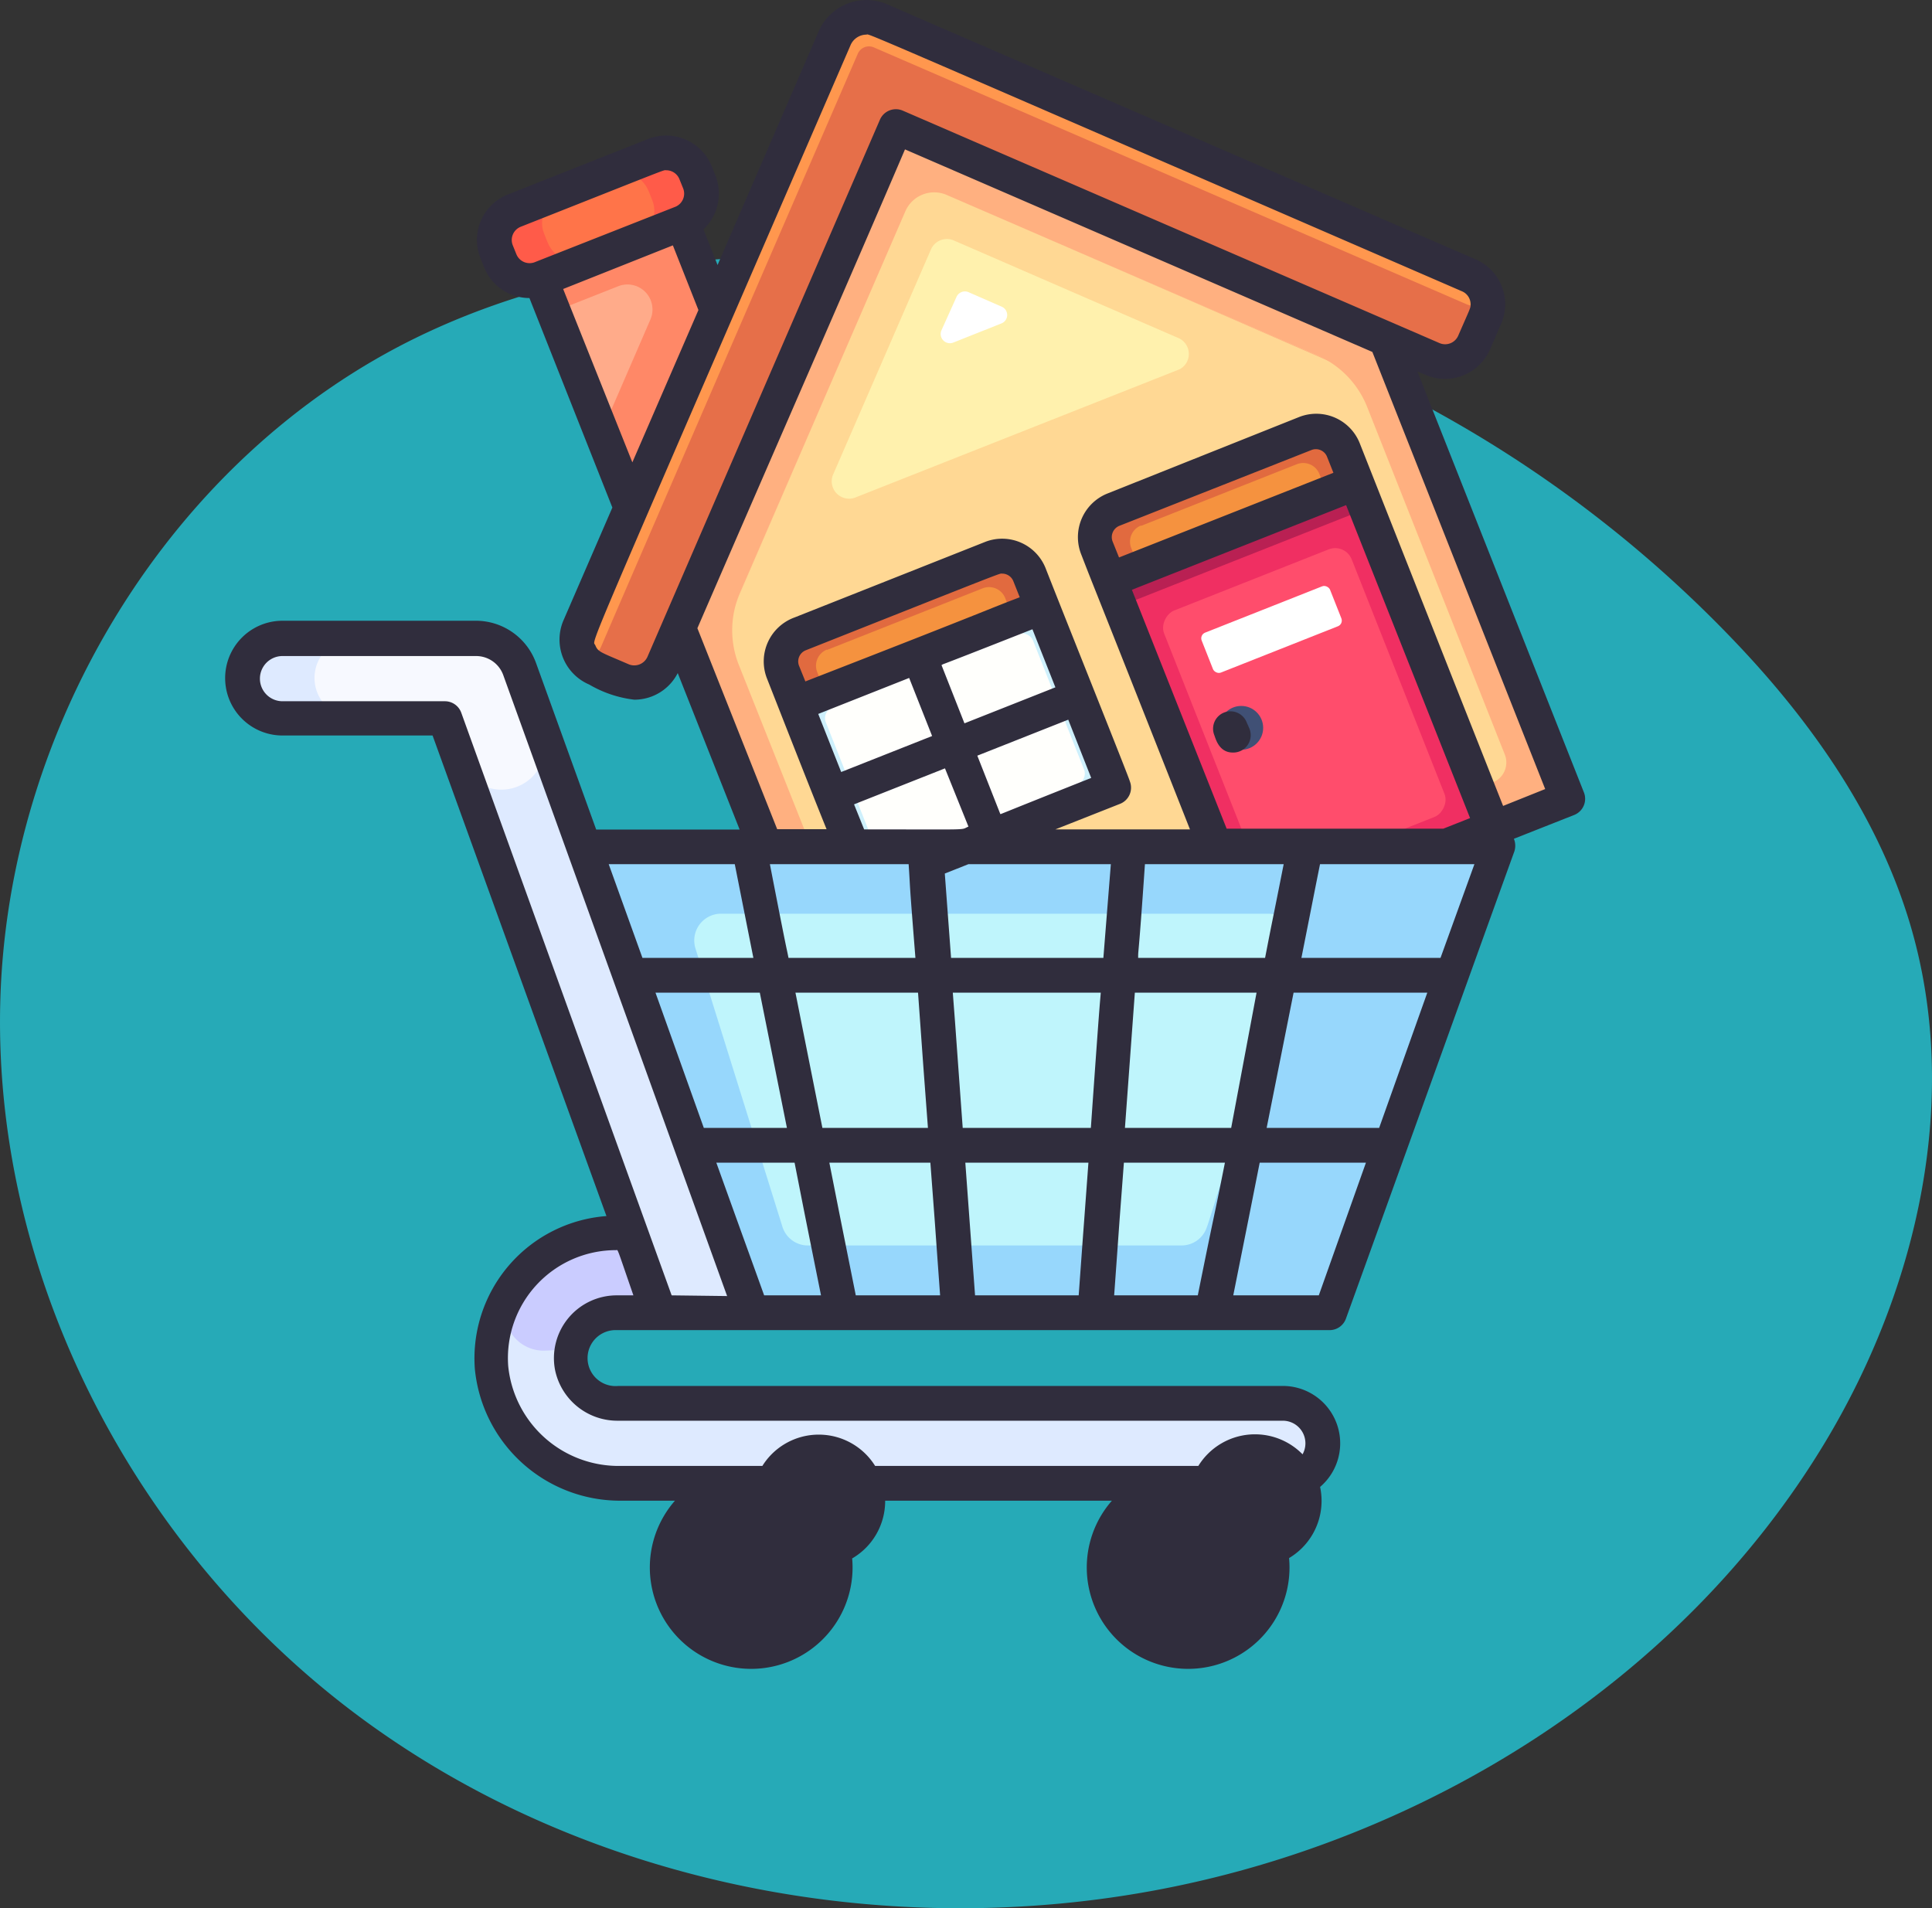 <svg xmlns="http://www.w3.org/2000/svg" width="111.116" height="109.754" viewBox="0 0 111.116 109.754">
  <rect x="0" y="0" width="111.116" height="109.754" fill="#333333" stroke="none"/>
  <g id="Grupo_1101504" data-name="Grupo 1101504" transform="translate(-534.442 -17678)">
    <path id="_12068" data-name="12068" d="M89.032,72.155c-11.378-1.571-23.4-1.187-33.751,3.786-14.358,6.9-23.789,22.533-24.15,38.458s7.934,31.573,20.751,41.032S81.6,168.243,97.273,165.4c15.8-2.864,30.638-12.15,38.882-25.934,5.286-8.839,7.757-19.754,4.837-29.631-1.763-5.962-5.367-11.244-9.607-15.791A70.98,70.98,0,0,0,89.032,72.155Z" transform="translate(503.323 17621.373)" fill="#26aab7"/>
    <g id="Shopping" transform="translate(539.141 17677.992)">
      <path id="Trazado_879536" data-name="Trazado 879536" d="M28.69,13.94h8.75V28.1H28.69Z" transform="translate(-5.41 13.63) rotate(-21.589)" fill="#ffab8a"/>
      <path id="Trazado_879537" data-name="Trazado 879537" d="M26.39,16.05l.75,1.89,3.72-1.47a1.44,1.44,0,0,1,1.85,1.91l-2.82,6.51,1.71,4.33,2.58-1,3.37-7.76-3-7.61Z" fill="#ff8867"/>
      <path id="Trazado_879538" data-name="Trazado 879538" d="M75,19.49,85.47,45.95,44.61,62.11,34.33,36.12,46.82,7.29Z" fill="#ffb080"/>
      <path id="Trazado_879539" data-name="Trazado 879539" d="M73.93,23.41l7.92,20a1.24,1.24,0,0,1-.69,1.6l-34,13.46a1.22,1.22,0,0,1-1.59-.69L37.79,38.24a5.38,5.38,0,0,1,.07-4.13l9.51-21.95a1.81,1.81,0,0,1,2.38-.94l21.3,9.22a5.41,5.41,0,0,1,2.88,2.97Z" fill="#ffd894"/>
      <path id="Trazado_879540" data-name="Trazado 879540" d="M37,36.16C51.4,2.86,52.19,1,37,36.17Z" fill="#ffb080"/>
      <path id="Trazado_879541" data-name="Trazado 879541" d="M73.11,21.33c0,.1.35.16-25-10.83Z" fill="#ffb080"/>
      <path id="Trazado_879542" data-name="Trazado 879542" d="M63.16,21.24l-18.71,7.4a1,1,0,0,1-1.25-1.3l5.65-13a1,1,0,0,1,1.29-.51l13,5.65a1,1,0,0,1,.02,1.76Z" fill="#fff1ad"/>
      <path id="Trazado_879543" data-name="Trazado 879543" d="M52.94,17.66,51,16.81a.53.53,0,0,0-.69.28L49.45,19a.53.53,0,0,0,.68.71l2.79-1.11a.52.52,0,0,0,.02-.94Z" fill="#fff"/>
      <path id="Trazado_879544" data-name="Trazado 879544" d="M80.72,18.24l-.63,1.47a1.82,1.82,0,0,1-2.4.95L46.82,7.29,33.45,38.15a1.82,1.82,0,0,1-2.4,1l-1.46-.64a1.81,1.81,0,0,1-.95-2.4L43.31,2.18a2,2,0,0,1,2.58-1L79.77,15.84a1.82,1.82,0,0,1,.95,2.4Z" fill="#e66f49"/>
      <path id="Trazado_879545" data-name="Trazado 879545" d="M80.58,16.52a.71.71,0,0,1-.9,1L45.55,2.73a.7.7,0,0,0-.91.36c-.07.16-12.2,28.14-14.78,34.14a.71.71,0,0,1-1.34-.11c-.15-.78-1.23,2.05,14.8-34.94a2,2,0,0,1,2.57-1C82.45,17,80.13,15.82,80.58,16.52Z" fill="#ff974e"/>
      <path id="Trazado_879546" data-name="Trazado 879546" d="M62.5,29.82H77.75v21.4H62.5Z" transform="translate(-9.99 28.62) rotate(-21.589)" fill="#f02f62"/>
      <rect id="Rectángulo_401572" data-name="Rectángulo 401572" width="16.55" height="11.6" rx="1.02" transform="translate(67.969 50.886) rotate(-111.589)" fill="#ff4d6c"/>
      <rect id="Rectángulo_401573" data-name="Rectángulo 401573" width="7.94" height="2.47" rx="0.35" transform="translate(64.285 36.523) rotate(-21.589)" fill="#fff"/>
      <path id="Trazado_879547" data-name="Trazado 879547" d="M58.86,30.51H74.11v1.64H58.86Z" transform="translate(-6.86 26.64) rotate(-21.589)" fill="#b92053"/>
      <path id="Trazado_879548" data-name="Trazado 879548" d="M55.24,34.9l3.81,9.62a.86.86,0,0,1-.48,1.11l-12.6,5a.85.85,0,0,1-1.1-.48L41.06,40.5Z" fill="#cef0fc"/>
      <rect id="Rectángulo_401574" data-name="Rectángulo 401574" width="12.81" height="9.29" rx="0.65" transform="translate(42.557 40.943) rotate(-21.589)" fill="#fffffc"/>
      <path id="Trazado_879549" data-name="Trazado 879549" d="M60.11,27.42h11a2.15,2.15,0,0,1,2.15,2.15v1.12H58V29.57a2.15,2.15,0,0,1,2.11-2.15Z" transform="translate(-6.09 26.15) rotate(-21.589)" fill="#e16a3f"/>
      <path id="Trazado_879550" data-name="Trazado 879550" d="M61,28.43h9.63a1,1,0,0,1,1,1v1.24H60V29.41a1,1,0,0,1,1-1Z" transform="translate(-6.25 26.26) rotate(-21.589)" fill="#f5923f"/>
      <path id="Trazado_879551" data-name="Trazado 879551" d="M42.07,34.55H53a2.15,2.15,0,0,1,2.15,2.15v1.12H39.93V36.7a2.15,2.15,0,0,1,2.15-2.15Z" transform="translate(-9.97 20.02) rotate(-21.589)" fill="#e16a3f"/>
      <path id="Trazado_879552" data-name="Trazado 879552" d="M42.93,35.56h9.63a1,1,0,0,1,1,1V37.8H41.94V36.54a1,1,0,0,1,1-1Z" transform="translate(-10.14 20.12) rotate(-21.589)" fill="#f5923f"/>
      <circle id="Elipse_11622" data-name="Elipse 11622" cx="1.26" cy="1.26" r="1.26" transform="translate(65.43 40.61)" fill="#405075"/>
      <rect id="Rectángulo_401575" data-name="Rectángulo 401575" width="4.2" height="12.31" rx="1.82" transform="translate(34.646 8.268) rotate(68.411)" fill="#ff5b49"/>
      <rect id="Rectángulo_401576" data-name="Rectángulo 401576" width="4.2" height="6.49" rx="1.82" transform="translate(31.949 9.335) rotate(68.411)" fill="#ff7449"/>
      <path id="Trazado_879553" data-name="Trazado 879553" d="M56,50.67l-4.67,1.85a.62.62,0,0,1-.81-.35.63.63,0,0,1,.35-.81l4.67-1.84a.62.62,0,0,1,.81.35.61.61,0,0,1-.35.8Z" fill="#fffbc6"/>
      <path id="Trazado_879554" data-name="Trazado 879554" d="M69.08,80.72H30.87a2.68,2.68,0,0,1-2.66-2.08,2.61,2.61,0,0,1,2.56-3.13H68.16v-4.6H30.77a7.21,7.21,0,0,0-7.19,7.74A7.39,7.39,0,0,0,31,85.32H69a2.3,2.3,0,0,0,.08-4.6Z" fill="#deeaff"/>
      <path id="Trazado_879555" data-name="Trazado 879555" d="M26.88,77.68a2.11,2.11,0,0,0,1.74-1,2.57,2.57,0,0,1,2.15-1.16H68.16v-4.6H30.77a7.17,7.17,0,0,0-6.09,3.35,2.23,2.23,0,0,0,1.89,3.42Z" fill="#caccff"/>
      <path id="Trazado_879556" data-name="Trazado 879556" d="M81.47,48.71C75.8,64.42,78,58.34,71.8,75.52H33.22c-6.87-19-3.91-10.87-9.67-26.81Z" fill="#97d7fc"/>
      <path id="Trazado_879557" data-name="Trazado 879557" d="M68.25,52.56a1.54,1.54,0,0,1,1.47,2c-.06.17-5,16.14-5,16a1.53,1.53,0,0,1-1.46,1.08H41.76a1.53,1.53,0,0,1-1.46-1.08l-5-16a1.54,1.54,0,0,1,1.47-2Z" fill="#bff5fc"/>
      <path id="Trazado_879558" data-name="Trazado 879558" d="M38.55,75.51l-13.36-37a2.68,2.68,0,0,0-2.5-1.77H11.55a2.3,2.3,0,1,0,0,4.6h9.34L33.23,75.51Z" fill="#deeaff"/>
      <path id="Trazado_879559" data-name="Trazado 879559" d="M25.19,38.47a2.68,2.68,0,0,0-2.5-1.77h-7a2.3,2.3,0,1,0,0,4.6h5.2l.87,2.43A2.514,2.514,0,1,0,26.48,42Z" fill="#f7f9ff"/>
      <circle id="Elipse_11623" data-name="Elipse 11623" cx="4.84" cy="4.84" r="4.84" transform="translate(33.71 85.32)" fill="#405075"/>
      <circle id="Elipse_11624" data-name="Elipse 11624" cx="4.84" cy="4.84" r="4.84" transform="translate(58.79 85.32)" fill="#405075"/>
      <g id="Grupo_1101425" data-name="Grupo 1101425">
        <path id="Trazado_879560" data-name="Trazado 879560" d="M86.4,45.59,76.82,21.37l.47.2A2.83,2.83,0,0,0,81,20.1l.63-1.46a2.81,2.81,0,0,0-1.47-3.72L46.29.24A3,3,0,0,0,42.4,1.78L36.57,15.25l-.81-2.05a2.83,2.83,0,0,0,.69-3.09l-.21-.53A2.83,2.83,0,0,0,32.58,8l-8.06,3.19a2.81,2.81,0,0,0-1.59,3.65l.21.53a2.81,2.81,0,0,0,2.61,1.78L30.52,29.2l-2.8,6.46a2.81,2.81,0,0,0,1.47,3.72,6.66,6.66,0,0,0,2.59.87,2.8,2.8,0,0,0,2.5-1.53l3.56,9H29.59l-3.46-9.58a3.68,3.68,0,0,0-3.44-2.43H11.55a3.3,3.3,0,1,0,0,6.6h8.63c4.59,12.69,7.67,21.21,10,27.64a8.21,8.21,0,0,0-7.57,8.78A8.39,8.39,0,0,0,31,86.32h3.12a5.83,5.83,0,1,0,8.77,0H59.25a5.83,5.83,0,1,0,8.77,0h1.06a3.3,3.3,0,0,0,0-6.6H30.87a1.61,1.61,0,1,1-.1-3.21h41a1,1,0,0,0,.94-.66c3-8.29,6.77-18.8,9.66-26.8a1.06,1.06,0,0,0,0-.8l3.47-1.37a1,1,0,0,0,.56-1.29ZM25,14.63l-.21-.52a.82.82,0,0,1,.46-1.06c8.85-3.5,8.16-3.25,8.37-3.25a.82.82,0,0,1,.76.52l.21.52a.82.82,0,0,1-.42,1.05L26.1,15.07a.82.82,0,0,1-1.1-.44Zm2.69,2L34,14.12l1.47,3.72-3.8,8.76Zm4.85,21.15a.83.83,0,0,1-1.09.43c-1.59-.69-1.75-.69-1.91-1.09S28.46,39,44.23,2.58A1,1,0,0,1,45.12,2c.3,0-2.07-1,34.26,14.76a.81.81,0,0,1,.5.76c0,.21,0,.16-.71,1.79a.82.82,0,0,1-1.08.43L47.22,6.37a1,1,0,0,0-1.31.52Zm8.72.53a.69.69,0,0,1,.38-.9C53.52,32.7,52.75,33,52.94,33a.69.69,0,0,1,.64.43l.37.93C52,35.1,52.42,35,41.62,39.2Zm27.87,11.4c-.83,4.19-.54,2.66-1.07,5.39h-7.3c0-.56,0,.31.39-5.39ZM59.29,31.15a.7.7,0,0,1,.39-.9l11.05-4.36a.69.69,0,0,1,.89.38l.37.93L59.66,32.07Zm13.43-2.09,7.13,18-1.54.61H65.85L60.4,33.93ZM66.11,64.88H60l.57-7.78h7Zm-25.55,0H35.78L33,57.1h6Zm.49-7.78H48.1c.47,6.51.19,2.68.57,7.78H42.6Zm9.05,0h8.51c-.06.79,0-.32-.57,7.78H50.67C50.07,56.63,50.33,60.12,50.1,57.1Zm8.66-2H50l-.36-4.85L51,49.71h8.19Zm-5.93-8.28-1.32-3.35,5.23-2.07,1.32,3.35C52.12,47.11,52.93,46.82,52.83,46.82Zm-2.06-5.21-1.32-3.35c.41-.2-1.53.61,5.23-2.06L56,39.54ZM47.59,39l1.32,3.34-5.23,2.07-1.32-3.34Zm-3.17,7.27,5.23-2.07L51,47.55c-.52.21.41.16-6,.16Zm3.14,3.44c.11,1.65,0,.51.39,5.39h-7.3c-.15-.77,0,.12-1.07-5.39Zm-10,0,1.07,5.39H32.25l-1.94-5.39ZM42.4,90.16a3.82,3.82,0,1,0-.02,0Zm25.09,0a3.829,3.829,0,1,0-.02,0ZM30.77,74.51a3.61,3.61,0,0,0-3.54,4.32,3.66,3.66,0,0,0,3.64,2.89H69.08a1.3,1.3,0,0,1,0,2.6H31a6.38,6.38,0,0,1-6.47-5.74,6.21,6.21,0,0,1,6.2-6.67c.13,0,0-.29,1,2.6Zm3.16,0C32.48,70.5,23.27,45,21.83,41a1,1,0,0,0-.94-.66H11.55a1.3,1.3,0,1,1,0-2.6H22.69a1.66,1.66,0,0,1,1.56,1.11c3.46,9.59,11.46,31.8,12.87,35.7Zm5.32,0c-1.14-3.17-.69-1.9-2.75-7.63H41c.76,3.86.39,2,1.52,7.63Zm5.27,0c-1.15-5.74-.77-3.84-1.52-7.63h5.81c.43,5.71.1,1.29.56,7.63Zm6.86,0c-.23-3.12-.42-5.72-.56-7.63H57.9c-.48,6.54-.09,1.15-.56,7.63Zm8,0c.47-6.49.13-1.93.56-7.63h5.81C65,70.65,65.3,69,64.19,74.51Zm11.77,0H66.23c1.09-5.45.78-3.89,1.52-7.63h6.11Zm3.47-9.63H68.15L69.7,57.1h7.69Zm3.53-9.78h-8c.87-4.38.65-3.3,1.07-5.39H80.1Zm3.6-8.74c-6.41-16.2,1.18,3-8.23-20.82A2.69,2.69,0,0,0,70,24L59,28.39a2.7,2.7,0,0,0-1.52,3.49c1,2.58-.11-.3,6.26,15.83H56l3.72-1.47a1,1,0,0,0,.56-1.3c0-.1-3.75-9.46-4.85-12.27A2.69,2.69,0,0,0,52,31.16L41,35.52A2.69,2.69,0,0,0,39.4,39c.94,2.39,2.35,6,3.44,8.7H40L35.41,36.14c4.47-10.32,9-20.66,11.94-27.54L74.23,20.25l9.94,25.14Z" fill="#302d3d"/>
        <path id="Trazado_879561" data-name="Trazado 879561" d="M67.15,41.89,67,41.55a1,1,0,1,0-1.86.74c.08.21.27,1,1.06,1a1,1,0,0,0,.95-1.4Z" fill="#302d3d"/>
      </g>
    </g>
  </g>
</svg>
